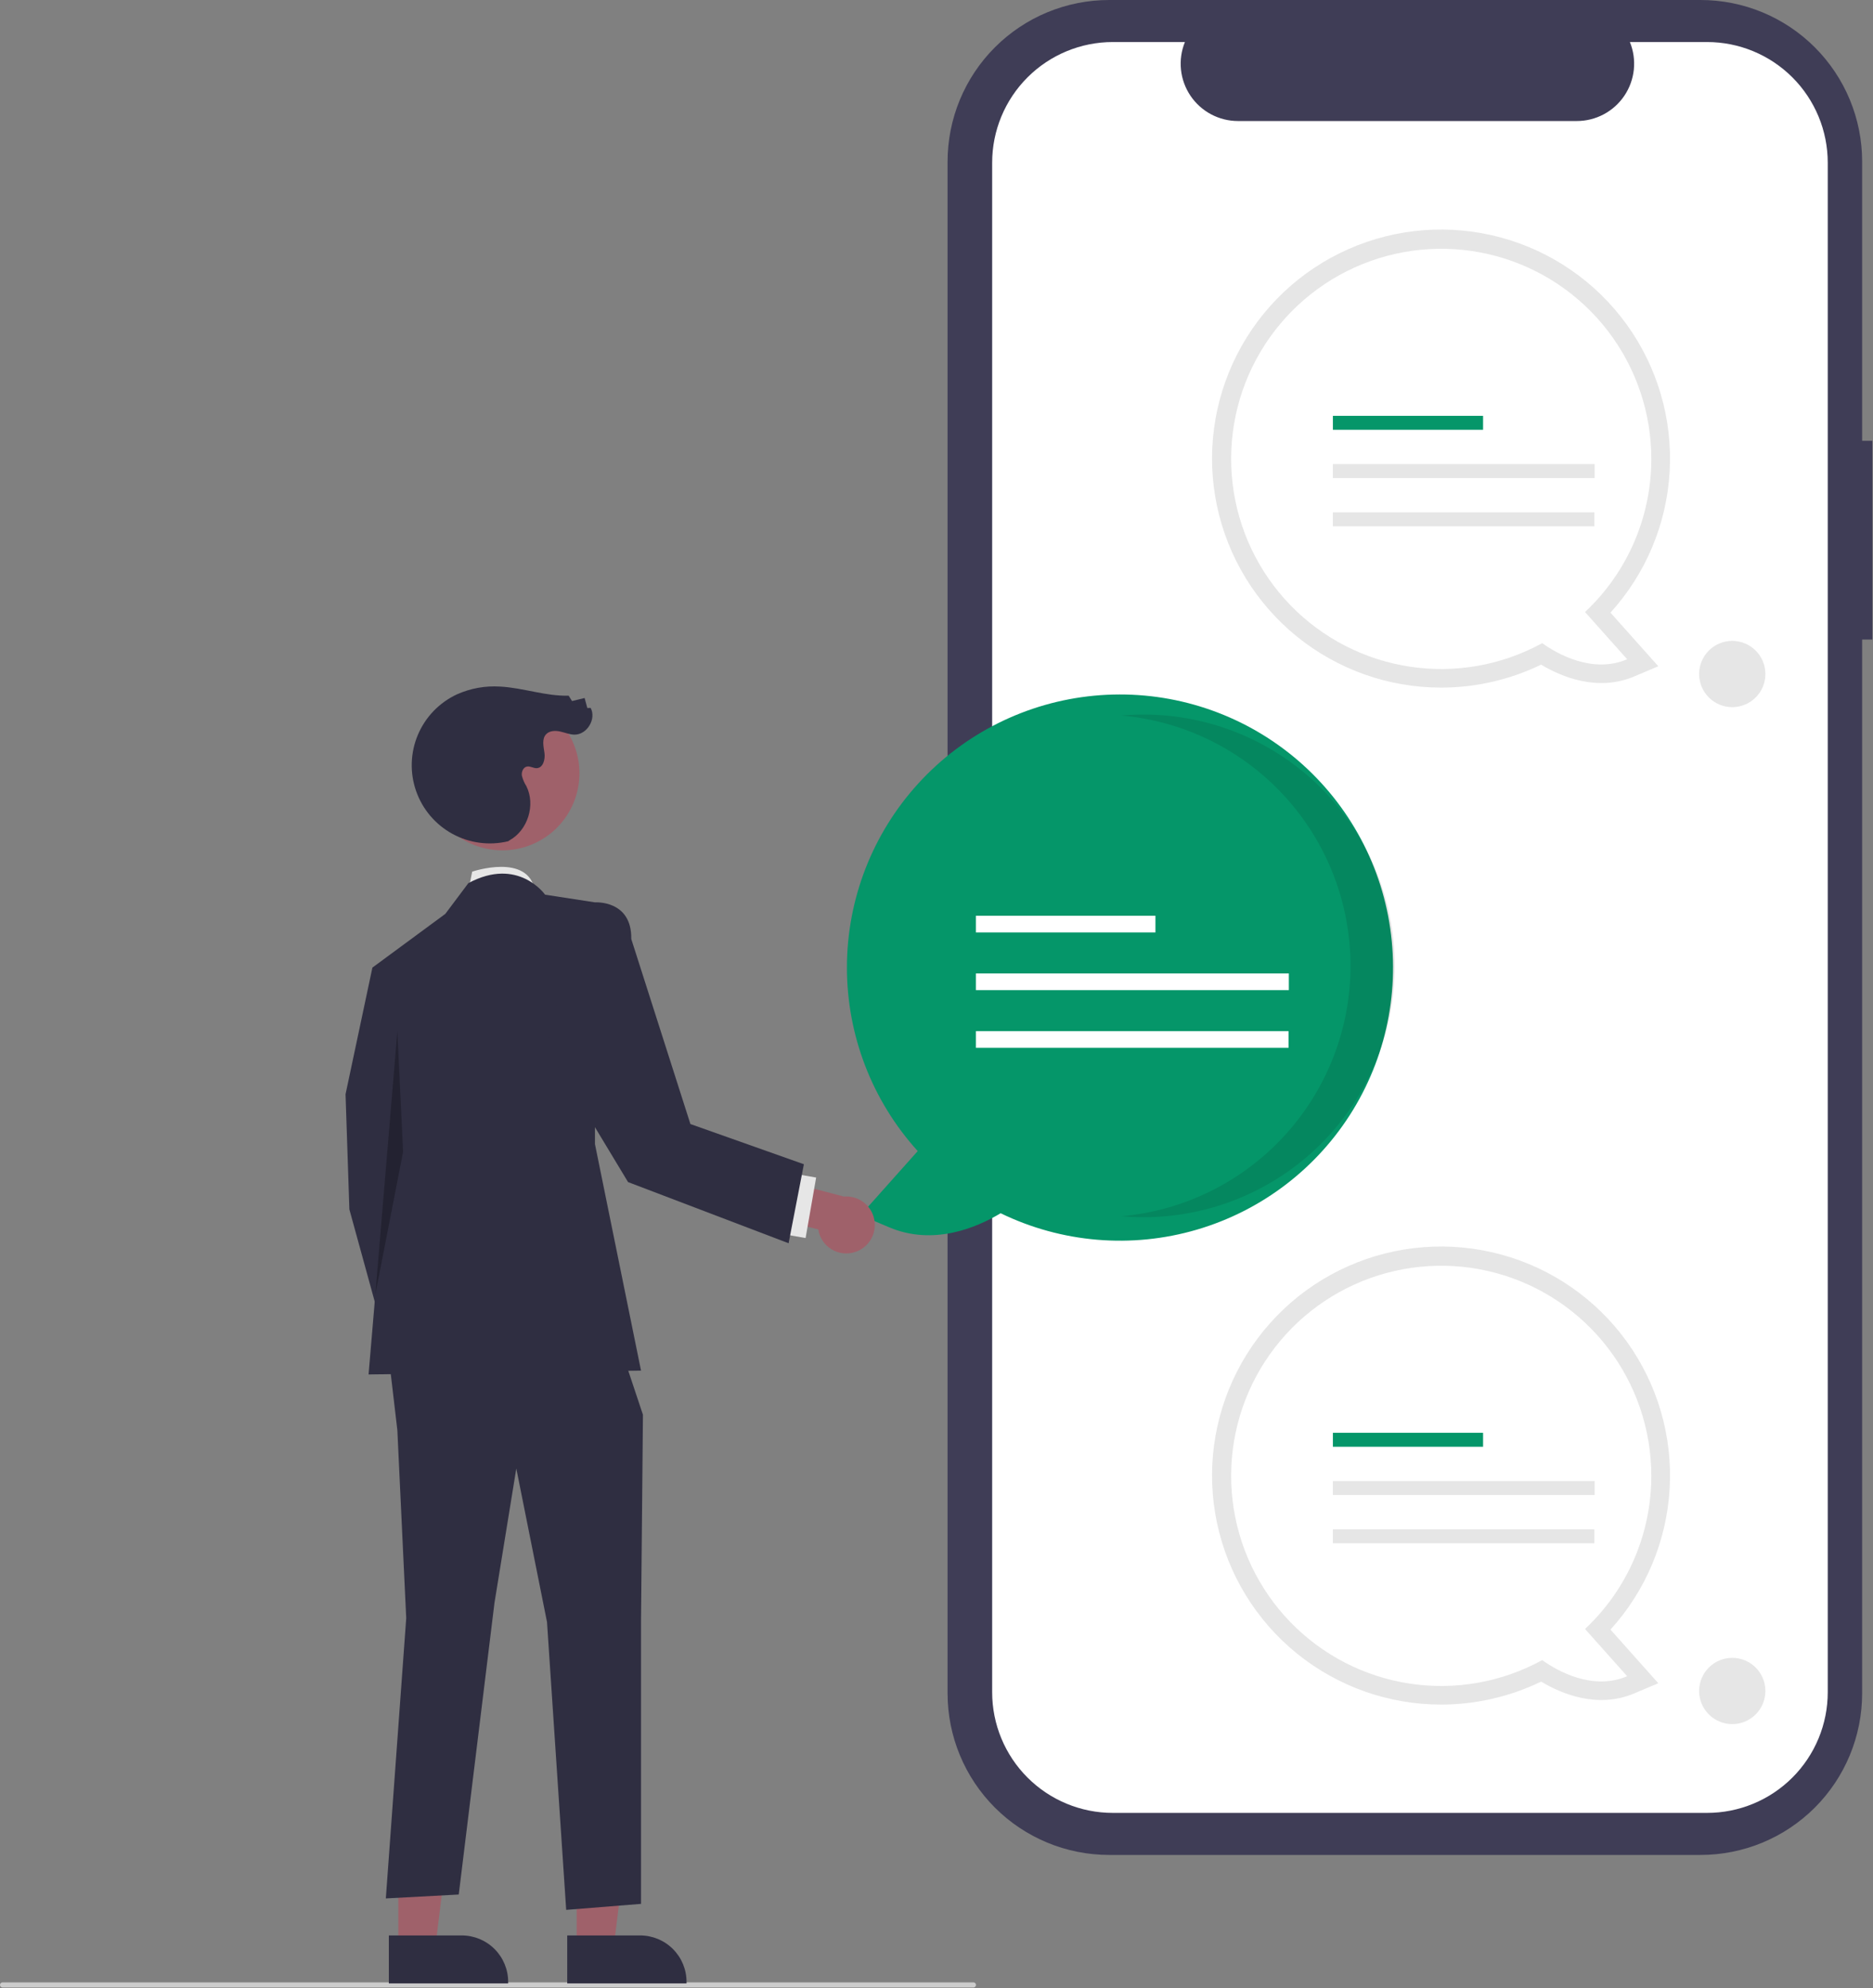 <svg width="735" height="780" viewBox="0 0 735 780" fill="none" xmlns="http://www.w3.org/2000/svg">
<rect x="0" y="0" width="735" height="780" fill="#808080" stroke="none"/>
<g clip-path="url(#clip0_8879_81)">
<path d="M734.737 172.947H730.738V63.402C730.738 55.076 729.098 46.831 725.912 39.139C722.725 31.447 718.055 24.457 712.168 18.57C706.28 12.683 699.291 8.012 691.599 4.826C683.906 1.64 675.662 6.56627e-06 667.336 1.77451e-10H435.249C426.923 -1.96981e-05 418.679 1.64 410.986 4.826C403.294 8.012 396.305 12.682 390.417 18.57C384.53 24.457 379.86 31.447 376.673 39.139C373.487 46.831 371.847 55.076 371.847 63.402V664.376C371.847 681.191 378.527 697.318 390.417 709.208C402.307 721.098 418.434 727.778 435.249 727.778H667.336C684.151 727.778 700.277 721.098 712.168 709.208C724.058 697.318 730.738 681.192 730.738 664.376V250.923H734.736L734.737 172.947Z" fill="#3F3D56"/>
<path d="M669.894 16.495H639.599C640.992 19.911 641.524 23.617 641.148 27.286C640.771 30.956 639.498 34.477 637.44 37.538C635.383 40.6 632.604 43.109 629.348 44.843C626.093 46.578 622.461 47.485 618.772 47.486H485.812C482.123 47.485 478.491 46.578 475.236 44.843C471.98 43.109 469.201 40.6 467.144 37.538C465.086 34.477 463.813 30.956 463.437 27.286C463.06 23.617 463.592 19.911 464.985 16.495H436.69C424.132 16.495 412.089 21.483 403.21 30.363C394.33 39.242 389.342 51.285 389.342 63.843V663.935C389.342 676.493 394.33 688.536 403.21 697.415C412.089 706.295 424.132 711.283 436.69 711.283H669.894C676.112 711.283 682.269 710.059 688.013 707.679C693.758 705.3 698.977 701.812 703.374 697.415C707.771 693.019 711.258 687.799 713.638 682.055C716.017 676.31 717.242 670.153 717.242 663.935V63.843C717.242 57.625 716.017 51.468 713.638 45.724C711.258 39.979 707.771 34.76 703.374 30.363C698.977 25.966 693.758 22.479 688.013 20.099C682.269 17.72 676.112 16.495 669.894 16.495Z" fill="white"/>
<path d="M565.531 668.779C544.923 668.789 524.939 661.715 508.926 648.743C492.913 635.771 481.846 617.69 477.578 597.529C473.31 577.368 476.102 556.353 485.485 538.006C494.868 519.658 510.273 505.093 529.117 496.752C547.961 488.41 569.099 486.8 588.989 492.189C608.88 497.579 626.313 509.641 638.368 526.355C650.423 543.069 656.367 563.418 655.204 583.993C654.041 604.567 645.841 624.117 631.979 639.366L650.744 660.401L641.38 664.373C626.893 670.518 612.717 664.539 604.761 659.767C592.533 665.695 579.12 668.776 565.531 668.779ZM565.531 503.831C554.071 503.835 542.763 506.458 532.472 511.501C522.181 516.543 513.179 523.872 506.154 532.926C499.128 541.98 494.266 552.521 491.938 563.742C489.609 574.963 489.877 586.568 492.721 597.669C495.564 608.771 500.908 619.076 508.343 627.797C515.779 636.517 525.109 643.422 535.622 647.985C546.135 652.547 557.551 654.646 568.999 654.121C580.447 653.596 591.624 650.461 601.675 644.955L605.684 642.752L609.411 645.404C613.67 648.502 618.507 650.715 623.635 651.912L611.827 638.676L617.003 633.812C624.522 626.808 630.51 618.324 634.591 608.894C638.671 599.464 640.757 589.291 640.715 579.016C640.693 559.083 632.764 539.972 618.67 525.877C604.575 511.782 585.464 503.854 565.531 503.831Z" fill="#E6E6E6"/>
<path d="M648.005 579.016C647.998 560.948 642.055 543.382 631.091 529.021C620.126 514.659 604.748 504.298 587.32 499.53C569.892 494.761 551.381 495.85 534.633 502.629C517.884 509.408 503.827 521.502 494.622 537.05C485.417 552.597 481.576 570.739 483.687 588.683C485.799 606.628 493.747 623.381 506.309 636.368C518.872 649.354 535.353 657.854 553.217 660.56C571.082 663.266 589.34 660.028 605.185 651.344C610.886 655.4 624.794 663.491 638.533 657.663L621.995 639.124C630.216 631.421 636.767 622.11 641.241 611.771C645.716 601.431 648.018 590.282 648.005 579.016Z" fill="white"/>
<path d="M581.986 562.153H523.054V567.626H581.986V562.153Z" fill="#059669"/>
<path d="M625.767 581.084H523.054V586.557H625.767V581.084Z" fill="#E6E6E6"/>
<path d="M625.667 600.016H523.054V605.489H625.667V600.016Z" fill="#E6E6E6"/>
<path d="M565.531 269.779C544.923 269.788 524.939 262.715 508.926 249.743C492.913 236.771 481.846 218.69 477.578 198.529C473.31 178.368 476.102 157.353 485.485 139.005C494.868 120.658 510.273 106.093 529.117 97.752C547.961 89.41 569.099 87.8 588.989 93.189C608.88 98.579 626.313 110.641 638.368 127.355C650.423 144.069 656.367 164.418 655.204 184.993C654.041 205.567 645.841 225.117 631.979 240.366L650.744 261.401L641.38 265.373C626.893 271.518 612.717 265.539 604.761 260.767C592.532 266.695 579.12 269.776 565.531 269.779ZM565.531 104.831C554.071 104.835 542.763 107.458 532.472 112.501C522.181 117.543 513.179 124.872 506.153 133.926C499.128 142.98 494.266 153.52 491.937 164.742C489.609 175.963 489.877 187.568 492.72 198.669C495.564 209.771 500.907 220.076 508.343 228.797C515.778 237.517 525.109 244.422 535.622 248.985C546.135 253.547 557.551 255.646 568.999 255.121C580.447 254.596 591.624 251.461 601.675 245.955L605.684 243.752L609.411 246.404C613.67 249.502 618.507 251.715 623.635 252.912L611.827 239.676L617.003 234.811C624.522 227.808 630.51 219.324 634.591 209.894C638.671 200.464 640.757 190.291 640.715 180.016C640.693 160.082 632.764 140.972 618.669 126.877C604.574 112.782 585.464 104.854 565.531 104.831Z" fill="#E6E6E6"/>
<path d="M648.004 180.015C647.997 161.947 642.055 144.382 631.09 130.02C620.126 115.659 604.747 105.297 587.32 100.529C569.892 95.761 551.38 96.85 534.632 103.629C517.884 110.408 503.826 122.501 494.622 138.049C485.417 153.597 481.575 171.738 483.687 189.683C485.798 207.627 493.747 224.381 506.309 237.367C518.871 250.354 535.352 258.854 553.217 261.559C571.081 264.265 589.34 261.027 605.185 252.344C610.886 256.4 624.794 264.491 638.533 258.663L621.995 240.123C630.216 232.42 636.767 223.11 641.241 212.77C645.715 202.431 648.017 191.282 648.004 180.015Z" fill="white"/>
<path d="M581.986 163.153H523.054V168.626H581.986V163.153Z" fill="#059669"/>
<path d="M625.767 182.084H523.054V187.557H625.767V182.084Z" fill="#E6E6E6"/>
<path d="M625.667 201.016H523.054V206.489H625.667V201.016Z" fill="#E6E6E6"/>
<path d="M679.768 277.446C686.947 277.446 692.768 271.626 692.768 264.446C692.768 257.267 686.947 251.446 679.768 251.446C672.588 251.446 666.768 257.267 666.768 264.446C666.768 271.626 672.588 277.446 679.768 277.446Z" fill="#E6E6E6"/>
<path d="M679.768 676.446C686.947 676.446 692.768 670.626 692.768 663.446C692.768 656.267 686.947 650.446 679.768 650.446C672.588 650.446 666.768 656.267 666.768 663.446C666.768 670.626 672.588 676.446 679.768 676.446Z" fill="#E6E6E6"/>
<path d="M392.673 476.008C383.16 481.714 366.21 488.863 348.889 481.516L337.693 476.766L360.13 451.615C342.225 431.873 332.32 406.168 332.347 379.517C332.374 352.865 342.332 327.181 360.277 307.476C378.222 287.771 402.866 275.461 429.399 272.947C455.931 270.434 482.448 277.898 503.774 293.883C525.099 309.868 539.703 333.227 544.734 359.399C549.765 385.571 544.862 412.679 530.983 435.431C517.103 458.183 495.243 474.946 469.67 482.449C444.096 489.952 416.645 487.655 392.673 476.008Z" fill="#059669"/>
<path opacity="0.1" d="M529.967 378.959C529.965 354.315 520.737 330.565 504.099 312.385C487.461 294.206 464.619 282.915 440.072 280.736C442.944 280.484 445.85 280.348 448.787 280.348C474.93 280.365 499.995 290.761 518.475 309.253C536.954 327.744 547.335 352.816 547.335 378.959C547.335 405.101 536.954 430.173 518.475 448.665C499.995 467.156 474.93 477.553 448.787 477.569C445.854 477.569 442.954 477.431 440.086 477.18C464.63 474.998 487.468 463.706 504.103 445.527C520.739 427.348 529.965 403.6 529.967 378.959Z" fill="black"/>
<path d="M453.419 359.294H382.957V365.838H453.419V359.294Z" fill="white"/>
<path d="M505.767 381.93H382.957V388.474H505.767V381.93Z" fill="white"/>
<path d="M505.647 404.566H382.957V411.11H505.647V404.566Z" fill="white"/>
<path d="M1 779.785H382C382.265 779.785 382.52 779.679 382.707 779.492C382.895 779.304 383 779.05 383 778.785C383 778.519 382.895 778.265 382.707 778.078C382.52 777.89 382.265 777.785 382 777.785H1C0.735 777.785 0.48 777.89 0.293 778.078C0.105 778.265 0 778.519 0 778.785C0 779.05 0.105 779.304 0.293 779.492C0.48 779.679 0.735 779.785 1 779.785Z" fill="#CCCCCC"/>
<path d="M183.785 349.52L185.291 341.99C185.291 341.99 207.44 334.461 209.919 349.52H183.785Z" fill="#E6E6E6"/>
<path d="M226.294 764.098L240.815 764.097L247.723 708.088L226.291 708.089L226.294 764.098Z" fill="#9F616A"/>
<path d="M222.59 759.357L251.187 759.356H251.188C256.021 759.356 260.656 761.276 264.074 764.694C267.492 768.111 269.412 772.747 269.412 777.58V778.172L222.591 778.174L222.59 759.357Z" fill="#2F2E41"/>
<path d="M156.294 764.098L170.815 764.097L177.723 708.088L156.291 708.089L156.294 764.098Z" fill="#9F616A"/>
<path d="M152.59 759.357L181.187 759.356H181.188C186.021 759.356 190.656 761.276 194.074 764.694C197.492 768.111 199.412 772.747 199.412 777.58V778.172L152.591 778.174L152.59 759.357Z" fill="#2F2E41"/>
<path d="M162.703 381.143L146.138 379.637L135.597 429.331L137.103 474.507L153.668 534.742L176.256 521.189L164.209 459.448L162.703 381.143Z" fill="#2F2E41"/>
<path d="M152.218 529.471L155.926 561.094L159.409 634.882L151.409 744.84L180.02 743.305L194.044 628.859L202.608 576.153L214.655 636.388L222.185 749.328L251.549 746.975V635.991L252.302 555.071L241.761 523.448L152.218 529.471Z" fill="#2F2E41"/>
<path d="M213.902 351.026C213.902 351.026 203.361 335.967 183.785 346.508L174.75 358.555L146.138 379.637L152.162 450.413L144.632 539.26L251.549 537.754L233.479 448.907V354.038L213.902 351.026Z" fill="#2F2E41"/>
<path opacity="0.25" d="M155.926 404.632L147.292 507.871L158.185 451.919L155.926 404.632Z" fill="black"/>
<path d="M335.652 491.192C334.114 491.714 332.481 491.893 330.867 491.716C329.253 491.538 327.698 491.01 326.31 490.166C324.923 489.323 323.737 488.186 322.837 486.834C321.936 485.483 321.343 483.951 321.099 482.346L296.46 476.257L296.509 460.381L331.183 469.469C333.907 469.238 336.621 470.013 338.811 471.649C341.001 473.285 342.515 475.668 343.066 478.345C343.617 481.023 343.166 483.81 341.8 486.177C340.433 488.545 338.246 490.329 335.652 491.192Z" fill="#9F616A"/>
<path d="M309.887 460.192L305.744 483.927L316.128 485.739L320.271 462.004L309.887 460.192Z" fill="#E6E6E6"/>
<path d="M211.648 329.926C226.303 321.916 231.688 303.542 223.677 288.888C215.667 274.234 197.294 268.849 182.639 276.859C167.985 284.87 162.6 303.243 170.61 317.897C178.621 332.551 196.994 337.937 211.648 329.926Z" fill="#9F616A"/>
<path d="M199.403 330.067C192.005 331.844 184.211 330.807 177.534 327.159C170.857 323.51 165.775 317.511 163.274 310.325C160.773 303.14 161.031 295.281 163.999 288.276C166.967 281.27 172.433 275.618 179.335 272.416C184.65 270.044 190.463 269.001 196.271 269.377C205.315 269.852 214.105 273.195 223.157 272.948L224.47 275.058L229.415 273.858L230.474 277.784L231.777 277.739C234.11 282.075 230.356 288.283 225.432 288.231C223.483 288.21 221.64 287.398 219.734 286.989C217.828 286.581 215.583 286.683 214.268 288.122C212.56 289.993 213.304 292.913 213.66 295.421C214.016 297.93 213.126 301.308 210.594 301.39C209.301 301.432 208.071 300.504 206.8 300.748C205.319 301.032 204.571 302.82 204.787 304.312C205.153 305.775 205.751 307.171 206.558 308.447C210.229 315.774 207.129 325.741 199.951 329.695" fill="#2F2E41"/>
<path d="M226.291 359.856L233.478 354.037C233.478 354.037 247.984 353.029 247.722 368.407L270.933 441.011L315.46 456.785L309.46 487.785L246.46 463.785L214.46 410.745L226.291 359.856Z" fill="#2F2E41"/>
</g>
<defs>
<clipPath id="clip0_8879_81">
<rect width="734.736" height="779.785" fill="white"/>
</clipPath>
</defs>
</svg>
